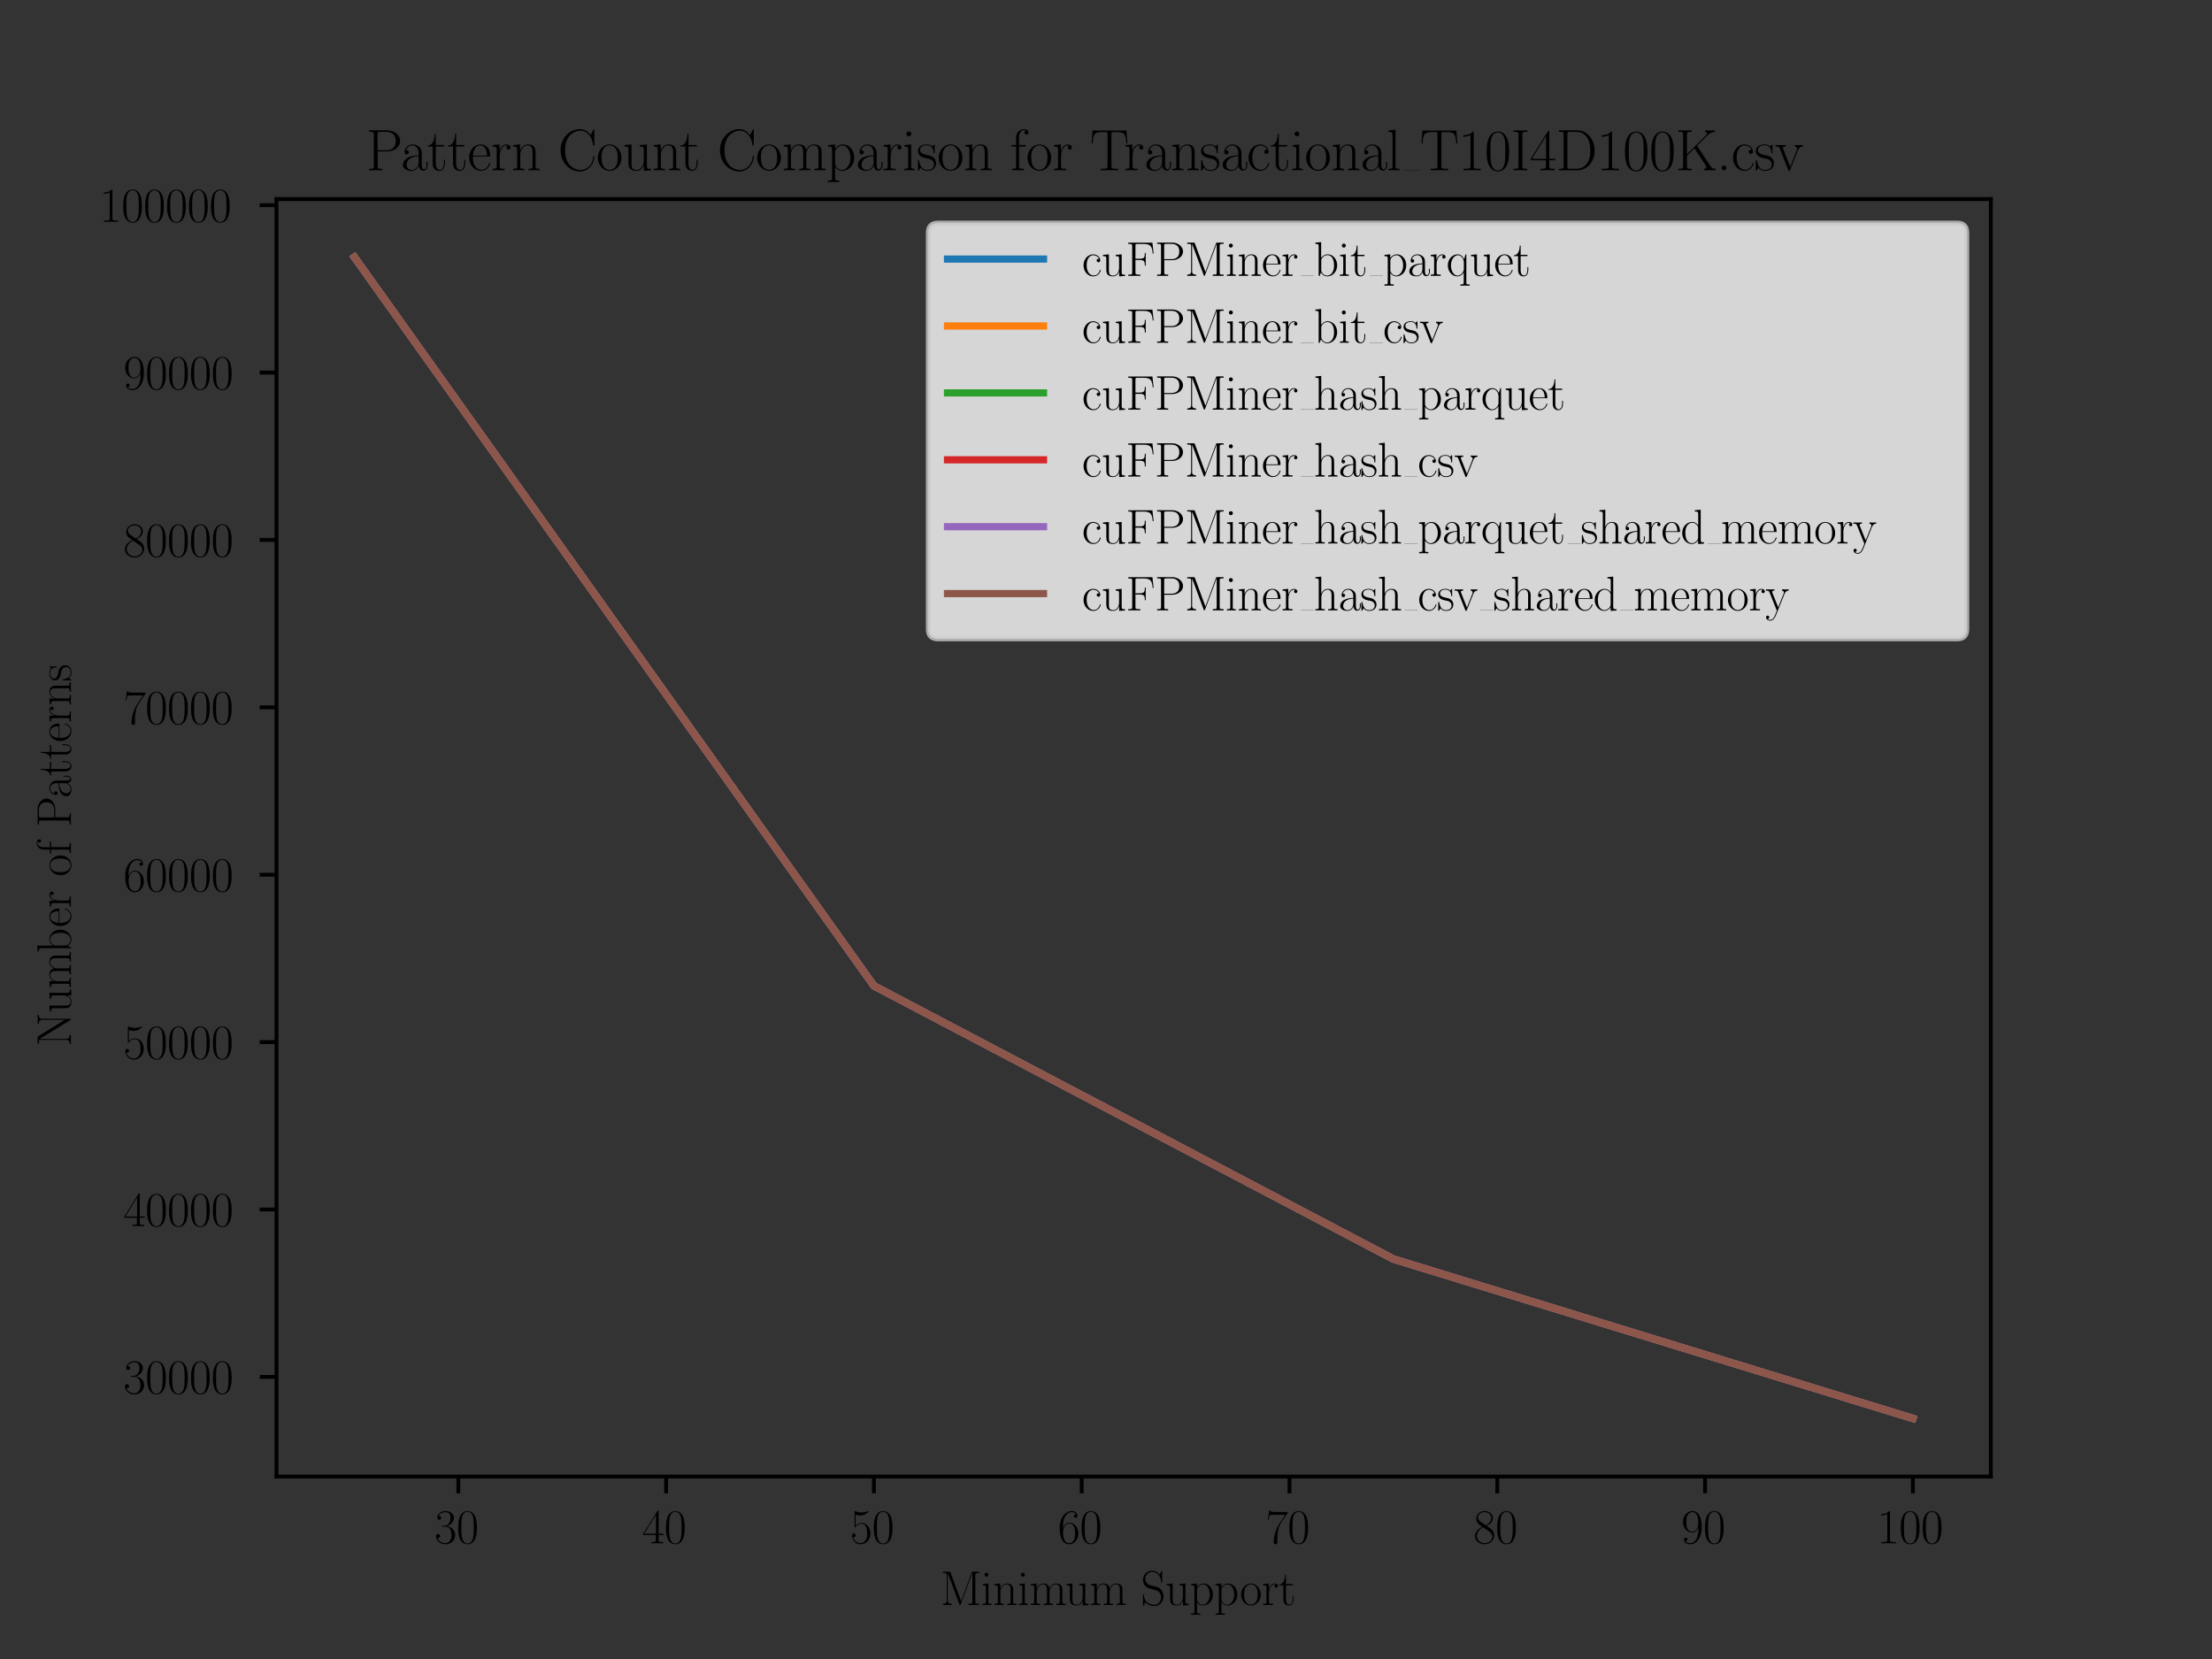 <?xml version="1.0" encoding="utf-8" standalone="no"?>
<!DOCTYPE svg PUBLIC "-//W3C//DTD SVG 1.1//EN"
  "http://www.w3.org/Graphics/SVG/1.1/DTD/svg11.dtd">
<svg xmlns:xlink="http://www.w3.org/1999/xlink" width="460.8pt" height="345.6pt" viewBox="0 0 460.8 345.6" xmlns="http://www.w3.org/2000/svg" version="1.1">
 <rect x="0" y="0" width="460.8" height="345.6" fill="#333333" stroke="none"/>
 <defs>
  <style type="text/css">*{stroke-linejoin: round; stroke-linecap: butt}</style>
 </defs>
 <g id="figure_1">
  <g id="patch_1">
   <path d="M 0 345.6 
L 460.8 345.6 
L 460.8 0 
L 0 0 
L 0 345.6 
z
" style="fill: none"/>
  </g>
  <g id="axes_1">
   <g id="patch_2">
    <path d="M 57.6 307.584 
L 414.72 307.584 
L 414.72 41.472 
L 57.6 41.472 
L 57.6 307.584 
z
" style="fill: none"/>
   </g>
   <g id="matplotlib.axis_1">
    <g id="xtick_1">
     <g id="line2d_1">
      <defs>
       <path id="m5c1138ba18" d="M 0 0 
L 0 3.5 
" style="stroke: #000000; stroke-width: 0.8"/>
      </defs>
      <g>
       <use xlink:href="#m5c1138ba18" x="95.476" y="307.584" style="stroke: #000000; stroke-width: 0.8"/>
      </g>
     </g>
     <g id="text_1">
      <!-- $\mathdefault{30}$ -->
      <g transform="translate(90.495 321.502) scale(0.1 -0.1)">
       <defs>
        <path id="CMR17-33" d="M 1414 2176 
C 1984 2176 2234 1673 2234 1094 
C 2234 322 1824 25 1453 25 
C 1114 25 563 193 390 691 
C 422 678 454 678 486 678 
C 640 678 755 780 755 947 
C 755 1132 614 1216 486 1216 
C 378 1216 211 1164 211 927 
C 211 335 787 -128 1466 -128 
C 2176 -128 2720 432 2720 1087 
C 2720 1718 2208 2176 1600 2246 
C 2086 2347 2554 2776 2554 3353 
C 2554 3856 2048 4224 1472 4224 
C 890 4224 378 3862 378 3347 
C 378 3123 544 3084 627 3084 
C 762 3084 877 3167 877 3334 
C 877 3500 762 3584 627 3584 
C 602 3584 570 3584 544 3571 
C 730 3999 1235 4076 1459 4076 
C 1683 4076 2106 3966 2106 3347 
C 2106 3167 2080 2851 1862 2574 
C 1670 2329 1453 2316 1242 2297 
C 1210 2297 1062 2284 1037 2284 
C 992 2278 966 2272 966 2227 
C 966 2182 973 2176 1101 2176 
L 1414 2176 
z
" transform="scale(0.016)"/>
        <path id="CMR17-30" d="M 2688 2038 
C 2688 2430 2682 3099 2413 3613 
C 2176 4063 1798 4224 1466 4224 
C 1158 4224 768 4082 525 3620 
C 269 3137 243 2539 243 2038 
C 243 1671 250 1112 448 623 
C 723 -39 1216 -128 1466 -128 
C 1760 -128 2208 -7 2470 604 
C 2662 1048 2688 1568 2688 2038 
z
M 1466 -26 
C 1056 -26 813 328 723 816 
C 653 1196 653 1749 653 2109 
C 653 2604 653 3015 736 3407 
C 858 3954 1216 4121 1466 4121 
C 1728 4121 2067 3947 2189 3420 
C 2272 3054 2278 2623 2278 2109 
C 2278 1691 2278 1176 2202 797 
C 2067 96 1690 -26 1466 -26 
z
" transform="scale(0.016)"/>
       </defs>
       <use xlink:href="#CMR17-33" transform="scale(0.996)"/>
       <use xlink:href="#CMR17-30" transform="translate(45.69 0) scale(0.996)"/>
      </g>
     </g>
    </g>
    <g id="xtick_2">
     <g id="line2d_2">
      <g>
       <use xlink:href="#m5c1138ba18" x="138.764" y="307.584" style="stroke: #000000; stroke-width: 0.8"/>
      </g>
     </g>
     <g id="text_2">
      <!-- $\mathdefault{40}$ -->
      <g transform="translate(133.782 321.502) scale(0.1 -0.1)">
       <defs>
        <path id="CMR17-34" d="M 2150 4147 
C 2150 4281 2144 4288 2029 4288 
L 128 1254 
L 128 1088 
L 1779 1088 
L 1779 460 
C 1779 230 1766 166 1318 166 
L 1197 166 
L 1197 0 
C 1402 12 1747 12 1965 12 
C 2182 12 2528 12 2733 0 
L 2733 166 
L 2611 166 
C 2163 166 2150 230 2150 460 
L 2150 1088 
L 2803 1088 
L 2803 1254 
L 2150 1254 
L 2150 4147 
z
M 1798 3723 
L 1798 1254 
L 256 1254 
L 1798 3723 
z
" transform="scale(0.016)"/>
       </defs>
       <use xlink:href="#CMR17-34" transform="scale(0.996)"/>
       <use xlink:href="#CMR17-30" transform="translate(45.69 0) scale(0.996)"/>
      </g>
     </g>
    </g>
    <g id="xtick_3">
     <g id="line2d_3">
      <g>
       <use xlink:href="#m5c1138ba18" x="182.051" y="307.584" style="stroke: #000000; stroke-width: 0.8"/>
      </g>
     </g>
     <g id="text_3">
      <!-- $\mathdefault{50}$ -->
      <g transform="translate(177.07 321.502) scale(0.1 -0.1)">
       <defs>
        <path id="CMR17-35" d="M 730 3750 
C 794 3724 1056 3641 1325 3641 
C 1920 3641 2246 3961 2432 4140 
C 2432 4191 2432 4224 2394 4224 
C 2387 4224 2374 4224 2323 4198 
C 2099 4102 1837 4032 1517 4032 
C 1325 4032 1037 4055 723 4191 
C 653 4224 640 4224 634 4224 
C 602 4224 595 4217 595 4090 
L 595 2231 
C 595 2113 595 2080 659 2080 
C 691 2080 704 2093 736 2139 
C 941 2435 1222 2560 1542 2560 
C 1766 2560 2246 2415 2246 1293 
C 2246 1087 2246 716 2054 422 
C 1894 159 1645 25 1370 25 
C 947 25 518 319 403 812 
C 429 806 480 793 506 793 
C 589 793 749 838 749 1036 
C 749 1209 627 1280 506 1280 
C 358 1280 262 1190 262 1011 
C 262 454 704 -128 1382 -128 
C 2042 -128 2669 441 2669 1267 
C 2669 2054 2170 2662 1549 2662 
C 1222 2662 947 2540 730 2304 
L 730 3750 
z
" transform="scale(0.016)"/>
       </defs>
       <use xlink:href="#CMR17-35" transform="scale(0.996)"/>
       <use xlink:href="#CMR17-30" transform="translate(45.69 0) scale(0.996)"/>
      </g>
     </g>
    </g>
    <g id="xtick_4">
     <g id="line2d_4">
      <g>
       <use xlink:href="#m5c1138ba18" x="225.338" y="307.584" style="stroke: #000000; stroke-width: 0.8"/>
      </g>
     </g>
     <g id="text_4">
      <!-- $\mathdefault{60}$ -->
      <g transform="translate(220.357 321.502) scale(0.1 -0.1)">
       <defs>
        <path id="CMR17-36" d="M 678 2198 
C 678 3712 1395 4076 1811 4076 
C 1946 4076 2272 4049 2400 3782 
C 2298 3782 2106 3782 2106 3558 
C 2106 3385 2246 3328 2336 3328 
C 2394 3328 2566 3353 2566 3571 
C 2566 3987 2246 4224 1805 4224 
C 1043 4224 243 3411 243 2011 
C 243 257 966 -128 1478 -128 
C 2099 -128 2688 431 2688 1295 
C 2688 2101 2170 2688 1517 2688 
C 1126 2688 838 2430 678 1979 
L 678 2198 
z
M 1478 25 
C 691 25 691 1212 691 1450 
C 691 1914 909 2585 1504 2585 
C 1613 2585 1926 2585 2138 2140 
C 2253 1889 2253 1624 2253 1302 
C 2253 954 2253 696 2118 438 
C 1978 173 1773 25 1478 25 
z
" transform="scale(0.016)"/>
       </defs>
       <use xlink:href="#CMR17-36" transform="scale(0.996)"/>
       <use xlink:href="#CMR17-30" transform="translate(45.69 0) scale(0.996)"/>
      </g>
     </g>
    </g>
    <g id="xtick_5">
     <g id="line2d_5">
      <g>
       <use xlink:href="#m5c1138ba18" x="268.625" y="307.584" style="stroke: #000000; stroke-width: 0.8"/>
      </g>
     </g>
     <g id="text_5">
      <!-- $\mathdefault{70}$ -->
      <g transform="translate(263.644 321.502) scale(0.1 -0.1)">
       <defs>
        <path id="CMR17-37" d="M 2886 3955 
L 2886 4096 
L 1382 4096 
C 634 4096 621 4166 595 4288 
L 480 4288 
L 294 3104 
L 410 3104 
C 429 3226 474 3552 550 3673 
C 589 3724 1062 3724 1171 3724 
L 2579 3724 
L 1869 2670 
C 1395 1961 1069 1003 1069 166 
C 1069 89 1069 -128 1299 -128 
C 1530 -128 1530 89 1530 172 
L 1530 466 
C 1530 1514 1709 2204 2003 2644 
L 2886 3955 
z
" transform="scale(0.016)"/>
       </defs>
       <use xlink:href="#CMR17-37" transform="scale(0.996)"/>
       <use xlink:href="#CMR17-30" transform="translate(45.69 0) scale(0.996)"/>
      </g>
     </g>
    </g>
    <g id="xtick_6">
     <g id="line2d_6">
      <g>
       <use xlink:href="#m5c1138ba18" x="311.913" y="307.584" style="stroke: #000000; stroke-width: 0.8"/>
      </g>
     </g>
     <g id="text_6">
      <!-- $\mathdefault{80}$ -->
      <g transform="translate(306.931 321.502) scale(0.1 -0.1)">
       <defs>
        <path id="CMR17-38" d="M 1741 2289 
C 2144 2494 2554 2803 2554 3298 
C 2554 3884 1990 4224 1472 4224 
C 890 4224 378 3800 378 3215 
C 378 3054 416 2777 666 2533 
C 730 2469 998 2276 1171 2154 
C 883 2006 211 1652 211 945 
C 211 282 838 -128 1459 -128 
C 2144 -128 2720 366 2720 1022 
C 2720 1607 2330 1877 2074 2051 
L 1741 2289 
z
M 902 2855 
C 851 2887 595 3086 595 3388 
C 595 3781 998 4076 1459 4076 
C 1965 4076 2336 3716 2336 3298 
C 2336 2700 1670 2359 1638 2359 
C 1632 2359 1626 2359 1574 2398 
L 902 2855 
z
M 2080 1536 
C 2176 1466 2483 1253 2483 861 
C 2483 385 2010 25 1472 25 
C 890 25 448 443 448 951 
C 448 1459 838 1884 1280 2083 
L 2080 1536 
z
" transform="scale(0.016)"/>
       </defs>
       <use xlink:href="#CMR17-38" transform="scale(0.996)"/>
       <use xlink:href="#CMR17-30" transform="translate(45.69 0) scale(0.996)"/>
      </g>
     </g>
    </g>
    <g id="xtick_7">
     <g id="line2d_7">
      <g>
       <use xlink:href="#m5c1138ba18" x="355.2" y="307.584" style="stroke: #000000; stroke-width: 0.8"/>
      </g>
     </g>
     <g id="text_7">
      <!-- $\mathdefault{90}$ -->
      <g transform="translate(350.219 321.502) scale(0.1 -0.1)">
       <defs>
        <path id="CMR17-39" d="M 2253 1871 
C 2253 448 1670 25 1190 25 
C 1043 25 685 43 538 281 
C 704 256 826 345 826 505 
C 826 678 685 736 595 736 
C 538 736 365 710 365 492 
C 365 68 742 -128 1203 -128 
C 1939 -128 2688 665 2688 2090 
C 2688 3857 1971 4224 1485 4224 
C 851 4224 243 3664 243 2800 
C 243 2000 762 1408 1414 1408 
C 1952 1408 2189 1910 2253 2122 
L 2253 1871 
z
M 1427 1510 
C 1254 1510 1011 1542 813 1929 
C 678 2181 678 2477 678 2793 
C 678 3174 678 3438 858 3722 
C 947 3857 1114 4076 1485 4076 
C 2240 4076 2240 2909 2240 2651 
C 2240 2193 2035 1510 1427 1510 
z
" transform="scale(0.016)"/>
       </defs>
       <use xlink:href="#CMR17-39" transform="scale(0.996)"/>
       <use xlink:href="#CMR17-30" transform="translate(45.69 0) scale(0.996)"/>
      </g>
     </g>
    </g>
    <g id="xtick_8">
     <g id="line2d_8">
      <g>
       <use xlink:href="#m5c1138ba18" x="398.487" y="307.584" style="stroke: #000000; stroke-width: 0.8"/>
      </g>
     </g>
     <g id="text_8">
      <!-- $\mathdefault{100}$ -->
      <g transform="translate(391.015 321.502) scale(0.1 -0.1)">
       <defs>
        <path id="CMR17-31" d="M 1702 4083 
C 1702 4217 1696 4224 1606 4224 
C 1357 3927 979 3833 621 3820 
C 602 3820 570 3820 563 3808 
C 557 3795 557 3782 557 3648 
C 755 3648 1088 3686 1344 3839 
L 1344 467 
C 1344 243 1331 166 781 166 
L 589 166 
L 589 0 
C 896 6 1216 12 1523 12 
C 1830 12 2150 6 2458 0 
L 2458 166 
L 2266 166 
C 1715 166 1702 236 1702 467 
L 1702 4083 
z
" transform="scale(0.016)"/>
       </defs>
       <use xlink:href="#CMR17-31" transform="scale(0.996)"/>
       <use xlink:href="#CMR17-30" transform="translate(45.69 0) scale(0.996)"/>
       <use xlink:href="#CMR17-30" transform="translate(91.381 0) scale(0.996)"/>
      </g>
     </g>
    </g>
    <g id="text_9">
     <!-- Minimum Support -->
     <g transform="translate(195.88 334.358) scale(0.1 -0.1)">
      <defs>
       <path id="CMR17-4d" d="M 1338 4249 
C 1299 4345 1293 4352 1158 4352 
L 339 4352 
L 339 4185 
C 781 4185 851 4185 851 3898 
L 851 624 
C 851 465 851 166 339 166 
L 339 0 
C 486 12 755 12 915 12 
C 1075 12 1344 12 1491 0 
L 1491 166 
C 979 166 979 465 979 624 
L 979 4159 
L 986 4159 
L 2490 102 
C 2515 38 2528 0 2579 0 
C 2630 0 2643 38 2669 102 
L 4186 4191 
L 4192 4191 
L 4192 453 
C 4192 166 4122 166 3680 166 
L 3680 0 
C 3853 12 4198 12 4384 12 
C 4570 12 4922 12 5094 0 
L 5094 166 
C 4653 166 4582 166 4582 453 
L 4582 3898 
C 4582 4185 4653 4185 5094 4185 
L 5094 4352 
L 4282 4352 
C 4147 4352 4141 4345 4102 4249 
L 2720 516 
L 1338 4249 
z
" transform="scale(0.016)"/>
       <path id="CMR17-69" d="M 992 3961 
C 992 4102 877 4224 730 4224 
C 589 4224 467 4108 467 3961 
C 467 3820 582 3699 730 3699 
C 870 3699 992 3814 992 3961 
z
M 243 2745 
L 243 2579 
C 602 2579 653 2540 653 2231 
L 653 443 
C 653 198 627 166 218 166 
L 218 0 
C 371 12 646 12 806 12 
C 960 12 1222 12 1370 0 
L 1370 166 
C 992 166 979 205 979 436 
L 979 2816 
L 243 2745 
z
" transform="scale(0.016)"/>
       <path id="CMR17-6e" d="M 2656 1954 
C 2656 2282 2592 2816 1837 2816 
C 1331 2816 1069 2424 973 2166 
L 966 2166 
L 966 2816 
L 211 2745 
L 211 2578 
C 589 2578 646 2540 646 2231 
L 646 443 
C 646 198 621 166 211 166 
L 211 0 
C 365 12 646 12 813 12 
C 979 12 1267 12 1421 0 
L 1421 166 
C 1011 166 986 192 986 443 
L 986 1678 
C 986 2269 1344 2713 1792 2713 
C 2266 2713 2317 2289 2317 1980 
L 2317 443 
C 2317 198 2291 166 1882 166 
L 1882 0 
C 2035 12 2317 12 2483 12 
C 2650 12 2938 12 3091 0 
L 3091 166 
C 2682 166 2656 192 2656 443 
L 2656 1954 
z
" transform="scale(0.016)"/>
       <path id="CMR17-6d" d="M 4326 1954 
C 4326 2276 4269 2816 3507 2816 
C 3072 2816 2771 2520 2656 2173 
L 2650 2173 
C 2573 2700 2195 2816 1837 2816 
C 1331 2816 1069 2424 973 2166 
L 966 2166 
L 966 2816 
L 211 2745 
L 211 2578 
C 589 2578 646 2540 646 2231 
L 646 443 
C 646 198 621 166 211 166 
L 211 0 
C 365 12 646 12 813 12 
C 979 12 1267 12 1421 0 
L 1421 166 
C 1011 166 986 192 986 443 
L 986 1678 
C 986 2269 1344 2713 1792 2713 
C 2266 2713 2317 2289 2317 1980 
L 2317 443 
C 2317 198 2291 166 1882 166 
L 1882 0 
C 2035 12 2317 12 2483 12 
C 2650 12 2938 12 3091 0 
L 3091 166 
C 2682 166 2656 192 2656 443 
L 2656 1678 
C 2656 2269 3014 2713 3462 2713 
C 3936 2713 3987 2289 3987 1980 
L 3987 443 
C 3987 198 3962 166 3552 166 
L 3552 0 
C 3706 12 3987 12 4154 12 
C 4320 12 4608 12 4762 0 
L 4762 166 
C 4352 166 4326 192 4326 443 
L 4326 1954 
z
" transform="scale(0.016)"/>
       <path id="CMR17-75" d="M 1882 2745 
L 1882 2579 
C 2259 2579 2317 2540 2317 2229 
L 2317 1053 
C 2317 510 2029 38 1555 38 
C 1030 38 986 355 986 691 
L 986 2816 
L 211 2745 
L 211 2579 
C 467 2579 640 2579 646 2320 
L 646 1079 
C 646 646 646 368 813 187 
C 896 103 1056 -64 1517 -64 
C 2061 -64 2272 400 2323 536 
L 2330 536 
L 2330 -64 
L 3091 -13 
L 3091 154 
C 2714 154 2656 193 2656 503 
L 2656 2816 
L 1882 2745 
z
" transform="scale(0.016)"/>
       <path id="CMR17-53" d="M 2803 4351 
C 2803 4467 2797 4473 2758 4473 
C 2720 4473 2707 4447 2682 4390 
L 2490 3965 
C 2246 4320 1875 4480 1472 4480 
C 819 4480 294 3958 294 3301 
C 294 3101 339 2817 557 2546 
C 794 2250 1018 2198 1530 2063 
C 1722 2011 2042 1927 2106 1901 
C 2470 1747 2662 1360 2662 999 
C 2662 534 2336 38 1779 38 
C 1094 38 454 425 410 1328 
C 403 1431 397 1437 352 1437 
C 301 1437 294 1431 294 1302 
L 294 0 
C 294 -116 301 -122 339 -122 
C 384 -122 397 -90 486 109 
C 493 128 493 141 614 386 
C 934 -39 1472 -128 1779 -128 
C 2477 -128 2970 457 2970 1141 
C 2970 1476 2848 1734 2778 1850 
C 2509 2263 2221 2340 1914 2417 
C 1869 2437 1856 2437 1498 2527 
C 1152 2617 1005 2662 845 2836 
C 666 3036 602 3243 602 3449 
C 602 3868 934 4326 1478 4326 
C 2157 4326 2579 3842 2675 3036 
C 2694 2920 2701 2914 2746 2914 
C 2803 2914 2803 2933 2803 3043 
L 2803 4351 
z
" transform="scale(0.016)"/>
       <path id="CMR17-70" d="M 1408 -1114 
C 998 -1114 973 -1088 973 -834 
L 973 380 
C 1158 109 1427 -64 1766 -64 
C 2406 -64 3053 503 3053 1382 
C 3053 2196 2496 2816 1837 2816 
C 1453 2816 1139 2603 960 2345 
L 960 2816 
L 198 2745 
L 198 2577 
C 576 2577 634 2539 634 2228 
L 634 -834 
C 634 -1081 608 -1114 198 -1114 
L 198 -1280 
C 352 -1268 634 -1268 800 -1268 
C 966 -1268 1254 -1268 1408 -1280 
L 1408 -1114 
z
M 973 2015 
C 973 2106 973 2241 1222 2481 
C 1254 2506 1472 2700 1792 2700 
C 2259 2700 2643 2112 2643 1376 
C 2643 639 2234 38 1728 38 
C 1498 38 1248 148 1056 451 
C 973 594 973 632 973 736 
L 973 2015 
z
" transform="scale(0.016)"/>
       <path id="CMR17-6f" d="M 2758 1356 
C 2758 2176 2163 2816 1466 2816 
C 768 2816 173 2176 173 1356 
C 173 550 768 -64 1466 -64 
C 2163 -64 2758 550 2758 1356 
z
M 1466 51 
C 1165 51 909 230 762 480 
C 602 768 582 1126 582 1408 
C 582 1676 595 2009 762 2297 
C 890 2508 1139 2713 1466 2713 
C 1754 2713 1997 2553 2150 2329 
C 2349 2028 2349 1606 2349 1408 
C 2349 1158 2336 774 2163 467 
C 1984 172 1709 51 1466 51 
z
" transform="scale(0.016)"/>
       <path id="CMR17-72" d="M 960 1517 
C 960 2134 1222 2713 1702 2713 
C 1747 2713 1792 2707 1837 2687 
C 1837 2687 1696 2642 1696 2475 
C 1696 2321 1818 2257 1914 2257 
C 1990 2257 2131 2302 2131 2482 
C 2131 2687 1926 2816 1709 2816 
C 1222 2816 1011 2340 947 2115 
L 941 2115 
L 941 2816 
L 198 2745 
L 198 2578 
C 576 2578 634 2540 634 2231 
L 634 443 
C 634 198 608 166 198 166 
L 198 0 
C 352 12 646 12 813 12 
C 998 12 1325 12 1498 0 
L 1498 166 
C 1037 166 960 166 960 455 
L 960 1517 
z
" transform="scale(0.016)"/>
       <path id="CMR17-74" d="M 966 2585 
L 1862 2585 
L 1862 2752 
L 966 2752 
L 966 3968 
L 851 3968 
C 838 3292 614 2700 70 2687 
L 70 2585 
L 627 2585 
L 627 778 
C 627 655 627 -64 1370 -64 
C 1747 -64 1965 308 1965 784 
L 1965 1151 
L 1850 1151 
L 1850 790 
C 1850 347 1677 51 1408 51 
C 1222 51 966 179 966 765 
L 966 2585 
z
" transform="scale(0.016)"/>
      </defs>
      <use xlink:href="#CMR17-4d" transform="scale(0.996)"/>
      <use xlink:href="#CMR17-69" transform="translate(84.687 0) scale(0.996)"/>
      <use xlink:href="#CMR17-6e" transform="translate(109.558 0) scale(0.996)"/>
      <use xlink:href="#CMR17-69" transform="translate(160.453 0) scale(0.996)"/>
      <use xlink:href="#CMR17-6d" transform="translate(185.324 0) scale(0.996)"/>
      <use xlink:href="#CMR17-75" transform="translate(259.642 0) scale(0.996)"/>
      <use xlink:href="#CMR17-6d" transform="translate(310.537 0) scale(0.996)"/>
      <use xlink:href="#CMR17-53" transform="translate(417.532 0) scale(0.996)"/>
      <use xlink:href="#CMR17-75" transform="translate(468.428 0) scale(0.996)"/>
      <use xlink:href="#CMR17-70" transform="translate(519.323 0) scale(0.996)"/>
      <use xlink:href="#CMR17-70" transform="translate(570.219 0) scale(0.996)"/>
      <use xlink:href="#CMR17-6f" transform="translate(623.716 0) scale(0.996)"/>
      <use xlink:href="#CMR17-72" transform="translate(669.407 0) scale(0.996)"/>
      <use xlink:href="#CMR17-74" transform="translate(704.688 0) scale(0.996)"/>
     </g>
    </g>
   </g>
   <g id="matplotlib.axis_2">
    <g id="ytick_1">
     <g id="line2d_9">
      <defs>
       <path id="me50ee2d2b9" d="M 0 0 
L -3.5 0 
" style="stroke: #000000; stroke-width: 0.8"/>
      </defs>
      <g>
       <use xlink:href="#me50ee2d2b9" x="57.6" y="286.83" style="stroke: #000000; stroke-width: 0.8"/>
      </g>
     </g>
     <g id="text_10">
      <!-- $\mathdefault{30000}$ -->
      <g transform="translate(25.693 290.289) scale(0.1 -0.1)">
       <use xlink:href="#CMR17-33" transform="scale(0.996)"/>
       <use xlink:href="#CMR17-30" transform="translate(45.69 0) scale(0.996)"/>
       <use xlink:href="#CMR17-30" transform="translate(91.381 0) scale(0.996)"/>
       <use xlink:href="#CMR17-30" transform="translate(137.071 0) scale(0.996)"/>
       <use xlink:href="#CMR17-30" transform="translate(182.762 0) scale(0.996)"/>
      </g>
     </g>
    </g>
    <g id="ytick_2">
     <g id="line2d_10">
      <g>
       <use xlink:href="#me50ee2d2b9" x="57.6" y="251.96" style="stroke: #000000; stroke-width: 0.8"/>
      </g>
     </g>
     <g id="text_11">
      <!-- $\mathdefault{40000}$ -->
      <g transform="translate(25.693 255.419) scale(0.1 -0.1)">
       <use xlink:href="#CMR17-34" transform="scale(0.996)"/>
       <use xlink:href="#CMR17-30" transform="translate(45.69 0) scale(0.996)"/>
       <use xlink:href="#CMR17-30" transform="translate(91.381 0) scale(0.996)"/>
       <use xlink:href="#CMR17-30" transform="translate(137.071 0) scale(0.996)"/>
       <use xlink:href="#CMR17-30" transform="translate(182.762 0) scale(0.996)"/>
      </g>
     </g>
    </g>
    <g id="ytick_3">
     <g id="line2d_11">
      <g>
       <use xlink:href="#me50ee2d2b9" x="57.6" y="217.09" style="stroke: #000000; stroke-width: 0.8"/>
      </g>
     </g>
     <g id="text_12">
      <!-- $\mathdefault{50000}$ -->
      <g transform="translate(25.693 220.549) scale(0.1 -0.1)">
       <use xlink:href="#CMR17-35" transform="scale(0.996)"/>
       <use xlink:href="#CMR17-30" transform="translate(45.69 0) scale(0.996)"/>
       <use xlink:href="#CMR17-30" transform="translate(91.381 0) scale(0.996)"/>
       <use xlink:href="#CMR17-30" transform="translate(137.071 0) scale(0.996)"/>
       <use xlink:href="#CMR17-30" transform="translate(182.762 0) scale(0.996)"/>
      </g>
     </g>
    </g>
    <g id="ytick_4">
     <g id="line2d_12">
      <g>
       <use xlink:href="#me50ee2d2b9" x="57.6" y="182.22" style="stroke: #000000; stroke-width: 0.8"/>
      </g>
     </g>
     <g id="text_13">
      <!-- $\mathdefault{60000}$ -->
      <g transform="translate(25.693 185.68) scale(0.1 -0.1)">
       <use xlink:href="#CMR17-36" transform="scale(0.996)"/>
       <use xlink:href="#CMR17-30" transform="translate(45.69 0) scale(0.996)"/>
       <use xlink:href="#CMR17-30" transform="translate(91.381 0) scale(0.996)"/>
       <use xlink:href="#CMR17-30" transform="translate(137.071 0) scale(0.996)"/>
       <use xlink:href="#CMR17-30" transform="translate(182.762 0) scale(0.996)"/>
      </g>
     </g>
    </g>
    <g id="ytick_5">
     <g id="line2d_13">
      <g>
       <use xlink:href="#me50ee2d2b9" x="57.6" y="147.35" style="stroke: #000000; stroke-width: 0.8"/>
      </g>
     </g>
     <g id="text_14">
      <!-- $\mathdefault{70000}$ -->
      <g transform="translate(25.693 150.81) scale(0.1 -0.1)">
       <use xlink:href="#CMR17-37" transform="scale(0.996)"/>
       <use xlink:href="#CMR17-30" transform="translate(45.69 0) scale(0.996)"/>
       <use xlink:href="#CMR17-30" transform="translate(91.381 0) scale(0.996)"/>
       <use xlink:href="#CMR17-30" transform="translate(137.071 0) scale(0.996)"/>
       <use xlink:href="#CMR17-30" transform="translate(182.762 0) scale(0.996)"/>
      </g>
     </g>
    </g>
    <g id="ytick_6">
     <g id="line2d_14">
      <g>
       <use xlink:href="#me50ee2d2b9" x="57.6" y="112.481" style="stroke: #000000; stroke-width: 0.8"/>
      </g>
     </g>
     <g id="text_15">
      <!-- $\mathdefault{80000}$ -->
      <g transform="translate(25.693 115.94) scale(0.1 -0.1)">
       <use xlink:href="#CMR17-38" transform="scale(0.996)"/>
       <use xlink:href="#CMR17-30" transform="translate(45.69 0) scale(0.996)"/>
       <use xlink:href="#CMR17-30" transform="translate(91.381 0) scale(0.996)"/>
       <use xlink:href="#CMR17-30" transform="translate(137.071 0) scale(0.996)"/>
       <use xlink:href="#CMR17-30" transform="translate(182.762 0) scale(0.996)"/>
      </g>
     </g>
    </g>
    <g id="ytick_7">
     <g id="line2d_15">
      <g>
       <use xlink:href="#me50ee2d2b9" x="57.6" y="77.611" style="stroke: #000000; stroke-width: 0.8"/>
      </g>
     </g>
     <g id="text_16">
      <!-- $\mathdefault{90000}$ -->
      <g transform="translate(25.693 81.07) scale(0.1 -0.1)">
       <use xlink:href="#CMR17-39" transform="scale(0.996)"/>
       <use xlink:href="#CMR17-30" transform="translate(45.69 0) scale(0.996)"/>
       <use xlink:href="#CMR17-30" transform="translate(91.381 0) scale(0.996)"/>
       <use xlink:href="#CMR17-30" transform="translate(137.071 0) scale(0.996)"/>
       <use xlink:href="#CMR17-30" transform="translate(182.762 0) scale(0.996)"/>
      </g>
     </g>
    </g>
    <g id="ytick_8">
     <g id="line2d_16">
      <g>
       <use xlink:href="#me50ee2d2b9" x="57.6" y="42.741" style="stroke: #000000; stroke-width: 0.8"/>
      </g>
     </g>
     <g id="text_17">
      <!-- $\mathdefault{100000}$ -->
      <g transform="translate(20.712 46.2) scale(0.1 -0.1)">
       <use xlink:href="#CMR17-31" transform="scale(0.996)"/>
       <use xlink:href="#CMR17-30" transform="translate(45.69 0) scale(0.996)"/>
       <use xlink:href="#CMR17-30" transform="translate(91.381 0) scale(0.996)"/>
       <use xlink:href="#CMR17-30" transform="translate(137.071 0) scale(0.996)"/>
       <use xlink:href="#CMR17-30" transform="translate(182.762 0) scale(0.996)"/>
       <use xlink:href="#CMR17-30" transform="translate(228.452 0) scale(0.996)"/>
      </g>
     </g>
    </g>
    <g id="text_18">
     <!-- Number of Patterns -->
     <g transform="translate(14.775 217.962) rotate(-90) scale(0.1 -0.1)">
      <defs>
       <path id="CMR17-4e" d="M 1312 4275 
C 1267 4345 1261 4352 1139 4352 
L 326 4352 
L 326 4185 
L 448 4185 
C 704 4185 819 4153 838 4147 
L 838 624 
C 838 465 838 166 326 166 
L 326 0 
C 474 12 742 12 902 12 
C 1062 12 1331 12 1478 0 
L 1478 166 
C 966 166 966 465 966 624 
L 966 4057 
C 1011 4019 1011 4007 1056 3943 
L 3430 76 
C 3475 0 3494 0 3526 0 
C 3590 0 3590 19 3590 140 
L 3590 3726 
C 3590 3885 3590 4185 4102 4185 
L 4102 4352 
C 3955 4339 3686 4339 3526 4339 
C 3366 4339 3098 4339 2950 4352 
L 2950 4185 
C 3462 4185 3462 3885 3462 3726 
L 3462 777 
L 1312 4275 
z
" transform="scale(0.016)"/>
       <path id="CMR17-62" d="M 960 4416 
L 198 4345 
L 198 4179 
C 576 4179 634 4141 634 3843 
L 634 -13 
L 749 -13 
L 934 445 
C 1120 141 1395 -64 1766 -64 
C 2406 -64 3053 503 3053 1382 
C 3053 2209 2477 2816 1830 2816 
C 1434 2816 1152 2603 960 2351 
L 960 4416 
z
M 973 2022 
C 973 2138 973 2157 1062 2293 
C 1312 2681 1670 2713 1792 2713 
C 1984 2713 2643 2610 2643 1388 
C 2643 109 1888 38 1734 38 
C 1536 38 1248 115 1043 490 
C 973 613 973 626 973 742 
L 973 2022 
z
" transform="scale(0.016)"/>
       <path id="CMR17-65" d="M 2438 1503 
C 2464 1529 2464 1542 2464 1606 
C 2464 2251 2118 2816 1389 2816 
C 710 2816 173 2175 173 1394 
C 173 554 781 -64 1459 -64 
C 2176 -64 2458 619 2458 755 
C 2458 800 2419 800 2406 800 
C 2362 800 2355 787 2330 709 
C 2189 270 1837 51 1504 51 
C 1229 51 954 206 781 490 
C 582 819 582 1200 582 1503 
L 2438 1503 
z
M 589 1600 
C 634 2511 1126 2713 1382 2713 
C 1818 2713 2112 2308 2118 1600 
L 589 1600 
z
" transform="scale(0.016)"/>
       <path id="CMR17-66" d="M 979 2585 
L 1709 2585 
L 1709 2752 
L 966 2752 
L 966 3539 
C 966 4076 1235 4377 1510 4377 
C 1594 4377 1690 4363 1754 4339 
C 1702 4326 1568 4281 1568 4121 
C 1568 3955 1696 3904 1786 3904 
C 1875 3904 2003 3955 2003 4121 
C 2003 4353 1773 4480 1517 4480 
C 1152 4480 653 4211 653 3526 
L 653 2752 
L 141 2752 
L 141 2585 
L 653 2585 
L 653 441 
C 653 198 627 166 218 166 
L 218 0 
C 371 12 666 12 832 12 
C 1018 12 1344 12 1517 0 
L 1517 166 
C 1056 166 979 166 979 454 
L 979 2585 
z
" transform="scale(0.016)"/>
       <path id="CMR17-50" d="M 1267 2048 
L 2291 2048 
C 3117 2048 3718 2583 3718 3187 
C 3718 3791 3130 4352 2291 4352 
L 333 4352 
L 333 4185 
C 774 4185 845 4185 845 3899 
L 845 453 
C 845 166 774 166 333 166 
L 333 0 
C 518 12 858 12 1056 12 
C 1254 12 1594 12 1779 0 
L 1779 166 
C 1338 166 1267 166 1267 453 
L 1267 2048 
z
M 1254 2182 
L 1254 3937 
C 1254 4153 1267 4185 1523 4185 
L 2170 4185 
C 2995 4185 3232 3715 3232 3187 
C 3232 2608 2950 2182 2170 2182 
L 1254 2182 
z
" transform="scale(0.016)"/>
       <path id="CMR17-61" d="M 2304 1656 
C 2304 2048 2304 2275 2035 2534 
C 1798 2751 1523 2816 1306 2816 
C 800 2816 435 2408 435 1977 
C 435 1740 627 1728 666 1728 
C 749 1728 896 1779 896 1958 
C 896 2118 774 2188 666 2188 
C 640 2188 608 2182 589 2176 
C 723 2594 1069 2713 1293 2713 
C 1613 2713 1965 2421 1965 1875 
L 1965 1632 
C 1587 1619 1133 1568 774 1373 
C 371 1147 256 822 256 576 
C 256 77 832 -64 1171 -64 
C 1523 -64 1850 135 1990 505 
C 2003 219 2182 -39 2464 -39 
C 2598 -39 2938 51 2938 563 
L 2938 926 
L 2822 926 
L 2822 557 
C 2822 161 2650 109 2566 109 
C 2304 109 2304 446 2304 732 
L 2304 1656 
z
M 1965 887 
C 1965 323 1568 38 1216 38 
C 896 38 646 278 646 576 
C 646 771 730 1114 1101 1322 
C 1408 1497 1760 1523 1965 1536 
L 1965 887 
z
" transform="scale(0.016)"/>
       <path id="CMR17-73" d="M 1978 2688 
C 1978 2803 1971 2809 1933 2809 
C 1907 2809 1901 2803 1824 2707 
C 1805 2681 1747 2617 1728 2592 
C 1523 2809 1235 2816 1126 2816 
C 416 2816 160 2444 160 2073 
C 160 1497 813 1363 998 1324 
C 1402 1241 1542 1216 1677 1100 
C 1760 1024 1901 883 1901 652 
C 1901 384 1747 38 1158 38 
C 602 38 403 460 288 1024 
C 269 1113 269 1120 218 1120 
C 166 1120 160 1113 160 985 
L 160 64 
C 160 -52 166 -58 205 -58 
C 237 -58 243 -52 275 0 
C 314 57 410 211 448 275 
C 576 102 800 -64 1158 -64 
C 1792 -64 2131 281 2131 780 
C 2131 1107 1958 1280 1875 1356 
C 1683 1555 1459 1600 1190 1651 
C 838 1728 390 1817 390 2208 
C 390 2374 480 2726 1126 2726 
C 1811 2726 1850 2086 1862 1881 
C 1869 1849 1901 1843 1920 1843 
C 1978 1843 1978 1862 1978 1971 
L 1978 2688 
z
" transform="scale(0.016)"/>
      </defs>
      <use xlink:href="#CMR17-4e" transform="scale(0.996)"/>
      <use xlink:href="#CMR17-75" transform="translate(69.072 0) scale(0.996)"/>
      <use xlink:href="#CMR17-6d" transform="translate(119.968 0) scale(0.996)"/>
      <use xlink:href="#CMR17-62" transform="translate(194.285 0) scale(0.996)"/>
      <use xlink:href="#CMR17-65" transform="translate(247.783 0) scale(0.996)"/>
      <use xlink:href="#CMR17-72" transform="translate(288.268 0) scale(0.996)"/>
      <use xlink:href="#CMR17-6f" transform="translate(353.625 0) scale(0.996)"/>
      <use xlink:href="#CMR17-66" transform="translate(399.316 0) scale(0.996)"/>
      <use xlink:href="#CMR17-50" transform="translate(456.865 0) scale(0.996)"/>
      <use xlink:href="#CMR17-61" transform="translate(516.849 0) scale(0.996)"/>
      <use xlink:href="#CMR17-74" transform="translate(562.539 0) scale(0.996)"/>
      <use xlink:href="#CMR17-74" transform="translate(597.82 0) scale(0.996)"/>
      <use xlink:href="#CMR17-65" transform="translate(633.101 0) scale(0.996)"/>
      <use xlink:href="#CMR17-72" transform="translate(673.587 0) scale(0.996)"/>
      <use xlink:href="#CMR17-6e" transform="translate(708.867 0) scale(0.996)"/>
      <use xlink:href="#CMR17-73" transform="translate(759.763 0) scale(0.996)"/>
     </g>
    </g>
   </g>
   <g id="line2d_17">
    <path d="M 398.487 295.488 
L 290.269 262.281 
L 182.051 205.37 
L 73.833 53.568 
" clip-path="url(#p7e056e9ae6)" style="fill: none; stroke: #1f77b4; stroke-width: 1.5; stroke-linecap: square"/>
   </g>
   <g id="line2d_18">
    <path d="M 398.487 295.488 
L 290.269 262.281 
L 182.051 205.37 
L 73.833 53.568 
" clip-path="url(#p7e056e9ae6)" style="fill: none; stroke: #ff7f0e; stroke-width: 1.5; stroke-linecap: square"/>
   </g>
   <g id="line2d_19">
    <path d="M 398.487 295.488 
L 290.269 262.281 
L 182.051 205.37 
L 73.833 53.568 
" clip-path="url(#p7e056e9ae6)" style="fill: none; stroke: #2ca02c; stroke-width: 1.5; stroke-linecap: square"/>
   </g>
   <g id="line2d_20">
    <path d="M 398.487 295.488 
L 290.269 262.281 
L 182.051 205.37 
L 73.833 53.568 
" clip-path="url(#p7e056e9ae6)" style="fill: none; stroke: #d62728; stroke-width: 1.5; stroke-linecap: square"/>
   </g>
   <g id="line2d_21">
    <path d="M 398.487 295.488 
L 290.269 262.281 
L 182.051 205.37 
L 73.833 53.568 
" clip-path="url(#p7e056e9ae6)" style="fill: none; stroke: #9467bd; stroke-width: 1.5; stroke-linecap: square"/>
   </g>
   <g id="line2d_22">
    <path d="M 398.487 295.488 
L 290.269 262.281 
L 182.051 205.37 
L 73.833 53.568 
" clip-path="url(#p7e056e9ae6)" style="fill: none; stroke: #8c564b; stroke-width: 1.5; stroke-linecap: square"/>
   </g>
   <g id="patch_3">
    <path d="M 57.6 307.584 
L 57.6 41.472 
" style="fill: none; stroke: #000000; stroke-width: 0.8; stroke-linejoin: miter; stroke-linecap: square"/>
   </g>
   <g id="patch_4">
    <path d="M 414.72 307.584 
L 414.72 41.472 
" style="fill: none; stroke: #000000; stroke-width: 0.8; stroke-linejoin: miter; stroke-linecap: square"/>
   </g>
   <g id="patch_5">
    <path d="M 57.6 307.584 
L 414.72 307.584 
" style="fill: none; stroke: #000000; stroke-width: 0.8; stroke-linejoin: miter; stroke-linecap: square"/>
   </g>
   <g id="patch_6">
    <path d="M 57.6 41.472 
L 414.72 41.472 
" style="fill: none; stroke: #000000; stroke-width: 0.8; stroke-linejoin: miter; stroke-linecap: square"/>
   </g>
   <g id="text_19">
    <!-- Pattern Count Comparison for Transactional_T10I4D100K.csv -->
    <g transform="translate(76.256 35.472) scale(0.12 -0.12)">
     <defs>
      <path id="CMR17-43" d="M 3974 4351 
C 3974 4467 3968 4473 3930 4473 
C 3904 4473 3898 4467 3853 4390 
L 3571 3849 
C 3258 4249 2874 4480 2381 4480 
C 1286 4480 294 3507 294 2179 
C 294 837 1286 -128 2387 -128 
C 3366 -128 3974 741 3974 1482 
C 3974 1547 3974 1573 3917 1573 
C 3866 1573 3866 1553 3859 1495 
C 3808 592 3168 38 2477 38 
C 1824 38 781 502 781 2179 
C 781 3862 1843 4313 2464 4313 
C 3187 4313 3712 3681 3834 2785 
C 3846 2707 3846 2695 3904 2695 
C 3974 2695 3974 2707 3974 2824 
L 3974 4351 
z
" transform="scale(0.016)"/>
      <path id="CMR17-54" d="M 3981 4332 
L 288 4332 
L 179 2924 
L 294 2924 
C 378 3981 467 4166 1453 4166 
C 1568 4166 1754 4166 1805 4159 
C 1926 4140 1926 4064 1926 3917 
L 1926 465 
C 1926 236 1907 166 1376 166 
L 1197 166 
L 1197 0 
C 1504 6 1824 12 2138 12 
C 2451 12 2771 6 3078 0 
L 3078 166 
L 2899 166 
C 2368 166 2349 236 2349 465 
L 2349 3917 
C 2349 4057 2349 4134 2464 4159 
C 2515 4166 2701 4166 2816 4166 
C 3795 4166 3891 3981 3974 2924 
L 4090 2924 
L 3981 4332 
z
" transform="scale(0.016)"/>
      <path id="CMR17-63" d="M 2234 2240 
C 2112 2240 1933 2240 1933 2015 
C 1933 1836 2080 1785 2163 1785 
C 2208 1785 2394 1804 2394 2028 
C 2394 2476 1958 2816 1466 2816 
C 787 2816 211 2201 211 1379 
C 211 521 813 -64 1466 -64 
C 2259 -64 2458 676 2458 747 
C 2458 773 2451 792 2406 792 
C 2362 792 2355 786 2330 702 
C 2163 180 1798 51 1523 51 
C 1114 51 621 431 621 1385 
C 621 2358 1094 2700 1472 2700 
C 1722 2700 2093 2582 2234 2240 
z
" transform="scale(0.016)"/>
      <path id="CMR17-6c" d="M 979 4416 
L 218 4345 
L 218 4179 
C 595 4179 653 4141 653 3835 
L 653 439 
C 653 198 627 166 218 166 
L 218 0 
C 371 12 653 12 813 12 
C 979 12 1261 12 1414 0 
L 1414 166 
C 1005 166 979 191 979 439 
L 979 4416 
z
" transform="scale(0.016)"/>
      <path id="CMR17-49" d="M 1261 3898 
C 1261 4185 1338 4185 1798 4185 
L 1798 4352 
C 1594 4339 1267 4339 1050 4339 
C 832 4339 506 4339 301 4352 
L 301 4185 
C 762 4185 838 4185 838 3898 
L 838 453 
C 838 166 762 166 301 166 
L 301 0 
C 506 12 832 12 1050 12 
C 1267 12 1594 12 1798 0 
L 1798 166 
C 1338 166 1261 166 1261 453 
L 1261 3898 
z
" transform="scale(0.016)"/>
      <path id="CMR17-44" d="M 333 4352 
L 333 4185 
C 774 4185 845 4185 845 3898 
L 845 453 
C 845 166 774 166 333 166 
L 333 0 
L 2368 0 
C 3398 0 4224 943 4224 2140 
C 4224 3344 3411 4352 2368 4352 
L 333 4352 
z
M 1523 166 
C 1267 166 1254 198 1254 414 
L 1254 3936 
C 1254 4153 1267 4185 1523 4185 
L 2240 4185 
C 2771 4185 3750 3873 3750 2140 
C 3750 1242 3488 879 3366 707 
C 3213 510 2848 166 2240 166 
L 1523 166 
z
" transform="scale(0.016)"/>
      <path id="CMR17-4b" d="M 2362 2669 
L 3469 3771 
C 3699 3994 3942 4172 4301 4185 
L 4301 4352 
C 4173 4345 4013 4339 3885 4339 
C 3712 4339 3411 4339 3245 4352 
L 3245 4185 
C 3411 4172 3437 4057 3437 4013 
C 3437 3968 3411 3898 3386 3860 
L 1261 1739 
L 1261 3898 
C 1261 4185 1331 4185 1773 4185 
L 1773 4352 
C 1587 4339 1248 4339 1050 4339 
C 851 4339 512 4339 326 4352 
L 326 4185 
C 768 4185 838 4185 838 3898 
L 838 453 
C 838 166 768 166 326 166 
L 326 0 
C 512 12 851 12 1050 12 
C 1248 12 1587 12 1773 0 
L 1773 166 
C 1331 166 1261 166 1261 453 
L 1261 1580 
L 2080 2389 
L 3290 542 
C 3328 478 3373 395 3373 332 
C 3373 166 3194 166 3110 166 
L 3110 0 
C 3315 12 3610 12 3821 12 
C 3974 12 4237 12 4384 0 
L 4384 166 
C 4077 166 3981 204 3789 497 
L 2362 2669 
z
" transform="scale(0.016)"/>
      <path id="CMR17-2e" d="M 1062 262 
C 1062 422 934 524 800 524 
C 672 524 538 422 538 262 
C 538 102 666 0 800 0 
C 928 0 1062 102 1062 262 
z
" transform="scale(0.016)"/>
      <path id="CMR17-76" d="M 2502 2173 
C 2560 2315 2662 2572 3034 2585 
L 3034 2752 
C 2912 2745 2752 2739 2630 2739 
C 2496 2739 2285 2739 2157 2752 
L 2157 2585 
C 2317 2572 2406 2495 2406 2328 
C 2406 2270 2406 2257 2368 2167 
L 1664 379 
L 902 2308 
C 864 2392 864 2405 864 2431 
C 864 2585 1075 2585 1171 2585 
L 1171 2752 
C 1018 2739 736 2739 576 2739 
C 403 2739 205 2739 64 2752 
L 64 2585 
C 307 2585 442 2585 518 2386 
L 1446 44 
C 1485 -52 1491 -64 1549 -64 
C 1606 -64 1613 -52 1651 44 
L 2502 2173 
z
" transform="scale(0.016)"/>
     </defs>
     <use xlink:href="#CMR17-50" transform="scale(0.996)"/>
     <use xlink:href="#CMR17-61" transform="translate(59.984 0) scale(0.996)"/>
     <use xlink:href="#CMR17-74" transform="translate(105.674 0) scale(0.996)"/>
     <use xlink:href="#CMR17-74" transform="translate(140.955 0) scale(0.996)"/>
     <use xlink:href="#CMR17-65" transform="translate(176.236 0) scale(0.996)"/>
     <use xlink:href="#CMR17-72" transform="translate(216.722 0) scale(0.996)"/>
     <use xlink:href="#CMR17-6e" transform="translate(252.002 0) scale(0.996)"/>
     <use xlink:href="#CMR17-43" transform="translate(332.974 0) scale(0.996)"/>
     <use xlink:href="#CMR17-6f" transform="translate(399.484 0) scale(0.996)"/>
     <use xlink:href="#CMR17-75" transform="translate(445.174 0) scale(0.996)"/>
     <use xlink:href="#CMR17-6e" transform="translate(496.069 0) scale(0.996)"/>
     <use xlink:href="#CMR17-74" transform="translate(544.362 0) scale(0.996)"/>
     <use xlink:href="#CMR17-43" transform="translate(609.719 0) scale(0.996)"/>
     <use xlink:href="#CMR17-6f" transform="translate(676.229 0) scale(0.996)"/>
     <use xlink:href="#CMR17-6d" transform="translate(721.919 0) scale(0.996)"/>
     <use xlink:href="#CMR17-70" transform="translate(798.839 0) scale(0.996)"/>
     <use xlink:href="#CMR17-61" transform="translate(849.734 0) scale(0.996)"/>
     <use xlink:href="#CMR17-72" transform="translate(895.425 0) scale(0.996)"/>
     <use xlink:href="#CMR17-69" transform="translate(930.706 0) scale(0.996)"/>
     <use xlink:href="#CMR17-73" transform="translate(955.577 0) scale(0.996)"/>
     <use xlink:href="#CMR17-6f" transform="translate(991.378 0) scale(0.996)"/>
     <use xlink:href="#CMR17-6e" transform="translate(1037.068 0) scale(0.996)"/>
     <use xlink:href="#CMR17-66" transform="translate(1118.04 0) scale(0.996)"/>
     <use xlink:href="#CMR17-6f" transform="translate(1145.513 0) scale(0.996)"/>
     <use xlink:href="#CMR17-72" transform="translate(1191.204 0) scale(0.996)"/>
     <use xlink:href="#CMR17-54" transform="translate(1256.56 0) scale(0.996)"/>
     <use xlink:href="#CMR17-72" transform="translate(1315.263 0) scale(0.996)"/>
     <use xlink:href="#CMR17-61" transform="translate(1350.544 0) scale(0.996)"/>
     <use xlink:href="#CMR17-6e" transform="translate(1396.234 0) scale(0.996)"/>
     <use xlink:href="#CMR17-73" transform="translate(1447.13 0) scale(0.996)"/>
     <use xlink:href="#CMR17-61" transform="translate(1482.931 0) scale(0.996)"/>
     <use xlink:href="#CMR17-63" transform="translate(1528.622 0) scale(0.996)"/>
     <use xlink:href="#CMR17-74" transform="translate(1569.107 0) scale(0.996)"/>
     <use xlink:href="#CMR17-69" transform="translate(1604.388 0) scale(0.996)"/>
     <use xlink:href="#CMR17-6f" transform="translate(1629.259 0) scale(0.996)"/>
     <use xlink:href="#CMR17-6e" transform="translate(1674.95 0) scale(0.996)"/>
     <use xlink:href="#CMR17-61" transform="translate(1725.845 0) scale(0.996)"/>
     <use xlink:href="#CMR17-6c" transform="translate(1771.535 0) scale(0.996)"/>
     <use xlink:href="#CMR17-54" transform="translate(1829.304 0) scale(0.996)"/>
     <use xlink:href="#CMR17-31" transform="translate(1895.814 0) scale(0.996)"/>
     <use xlink:href="#CMR17-30" transform="translate(1941.504 0) scale(0.996)"/>
     <use xlink:href="#CMR17-49" transform="translate(1987.194 0) scale(0.996)"/>
     <use xlink:href="#CMR17-34" transform="translate(2019.833 0) scale(0.996)"/>
     <use xlink:href="#CMR17-44" transform="translate(2065.523 0) scale(0.996)"/>
     <use xlink:href="#CMR17-31" transform="translate(2135.917 0) scale(0.996)"/>
     <use xlink:href="#CMR17-30" transform="translate(2181.607 0) scale(0.996)"/>
     <use xlink:href="#CMR17-30" transform="translate(2227.298 0) scale(0.996)"/>
     <use xlink:href="#CMR17-4b" transform="translate(2272.988 0) scale(0.996)"/>
     <use xlink:href="#CMR17-2e" transform="translate(2344.663 0) scale(0.996)"/>
     <use xlink:href="#CMR17-63" transform="translate(2369.534 0) scale(0.996)"/>
     <use xlink:href="#CMR17-73" transform="translate(2410.02 0) scale(0.996)"/>
     <use xlink:href="#CMR17-76" transform="translate(2445.821 0) scale(0.996)"/>
     <path d="M 1801.889 0 
L 1829.304 0 
L 1829.304 0.399 
L 1801.889 0.399 
L 1801.889 0 
z
"/>
    </g>
   </g>
   <g id="legend_1">
    <g id="patch_7">
     <path d="M 195.385 133.095 
L 407.72 133.095 
Q 409.72 133.095 409.72 131.095 
L 409.72 48.472 
Q 409.72 46.472 407.72 46.472 
L 195.385 46.472 
Q 193.385 46.472 193.385 48.472 
L 193.385 131.095 
Q 193.385 133.095 195.385 133.095 
z
" style="fill: #ffffff; opacity: 0.8; stroke: #cccccc; stroke-linejoin: miter"/>
    </g>
    <g id="line2d_23">
     <path d="M 197.385 53.972 
L 207.385 53.972 
L 217.385 53.972 
" style="fill: none; stroke: #1f77b4; stroke-width: 1.5; stroke-linecap: square"/>
    </g>
    <g id="text_20">
     <!-- cuFPMiner\_bit\_parquet -->
     <g transform="translate(225.385 57.472) scale(0.1 -0.1)">
      <defs>
       <path id="CMR17-46" d="M 3482 4339 
L 326 4339 
L 326 4172 
C 768 4172 838 4172 838 3883 
L 838 450 
C 838 166 768 166 326 166 
L 326 0 
C 512 12 870 12 1069 12 
C 1331 12 1638 12 1901 0 
L 1901 166 
L 1760 166 
C 1274 166 1261 229 1261 456 
L 1261 2073 
L 1837 2073 
C 2432 2073 2490 1865 2490 1334 
L 2605 1334 
L 2605 2991 
L 2490 2991 
C 2490 2451 2432 2240 1837 2240 
L 1261 2240 
L 1261 3922 
C 1261 4140 1274 4172 1530 4172 
L 2355 4172 
C 3322 4172 3430 3774 3520 2920 
L 3635 2920 
L 3482 4339 
z
" transform="scale(0.016)"/>
       <path id="CMR17-71" d="M 2630 2816 
L 2528 2816 
L 2336 2177 
C 2189 2519 1920 2816 1491 2816 
C 838 2816 211 2228 211 1376 
C 211 529 800 -64 1440 -64 
C 1933 -64 2208 316 2291 458 
L 2291 -834 
C 2291 -1081 2266 -1114 1856 -1114 
L 1856 -1280 
C 2010 -1268 2291 -1268 2458 -1268 
C 2624 -1268 2912 -1268 3066 -1280 
L 3066 -1114 
C 2656 -1114 2630 -1088 2630 -834 
L 2630 2816 
z
M 2304 871 
C 2304 594 2074 335 2054 316 
C 1856 90 1626 38 1472 38 
C 992 38 621 652 621 1369 
C 621 2125 1043 2700 1536 2700 
C 2048 2700 2304 2112 2304 1776 
L 2304 871 
z
" transform="scale(0.016)"/>
      </defs>
      <use xlink:href="#CMR17-63" transform="scale(0.996)"/>
      <use xlink:href="#CMR17-75" transform="translate(40.486 0) scale(0.996)"/>
      <use xlink:href="#CMR17-46" transform="translate(91.381 0) scale(0.996)"/>
      <use xlink:href="#CMR17-50" transform="translate(151.365 0) scale(0.996)"/>
      <use xlink:href="#CMR17-4d" transform="translate(213.951 0) scale(0.996)"/>
      <use xlink:href="#CMR17-69" transform="translate(298.638 0) scale(0.996)"/>
      <use xlink:href="#CMR17-6e" transform="translate(323.509 0) scale(0.996)"/>
      <use xlink:href="#CMR17-65" transform="translate(374.405 0) scale(0.996)"/>
      <use xlink:href="#CMR17-72" transform="translate(414.89 0) scale(0.996)"/>
      <use xlink:href="#CMR17-62" transform="translate(483.068 0) scale(0.996)"/>
      <use xlink:href="#CMR17-69" transform="translate(533.964 0) scale(0.996)"/>
      <use xlink:href="#CMR17-74" transform="translate(558.835 0) scale(0.996)"/>
      <use xlink:href="#CMR17-70" transform="translate(627.013 0) scale(0.996)"/>
      <use xlink:href="#CMR17-61" transform="translate(677.908 0) scale(0.996)"/>
      <use xlink:href="#CMR17-72" transform="translate(723.598 0) scale(0.996)"/>
      <use xlink:href="#CMR17-71" transform="translate(758.879 0) scale(0.996)"/>
      <use xlink:href="#CMR17-75" transform="translate(807.172 0) scale(0.996)"/>
      <use xlink:href="#CMR17-65" transform="translate(858.068 0) scale(0.996)"/>
      <use xlink:href="#CMR17-74" transform="translate(898.553 0) scale(0.996)"/>
      <path d="M 455.654 0 
L 483.068 0 
L 483.068 0.399 
L 455.654 0.399 
L 455.654 0 
z
"/>
      <path d="M 599.598 0 
L 627.013 0 
L 627.013 0.399 
L 599.598 0.399 
L 599.598 0 
z
"/>
     </g>
    </g>
    <g id="line2d_24">
     <path d="M 197.385 67.909 
L 207.385 67.909 
L 217.385 67.909 
" style="fill: none; stroke: #ff7f0e; stroke-width: 1.5; stroke-linecap: square"/>
    </g>
    <g id="text_21">
     <!-- cuFPMiner\_bit\_csv -->
     <g transform="translate(225.385 71.409) scale(0.1 -0.1)">
      <use xlink:href="#CMR17-63" transform="scale(0.996)"/>
      <use xlink:href="#CMR17-75" transform="translate(40.486 0) scale(0.996)"/>
      <use xlink:href="#CMR17-46" transform="translate(91.381 0) scale(0.996)"/>
      <use xlink:href="#CMR17-50" transform="translate(151.365 0) scale(0.996)"/>
      <use xlink:href="#CMR17-4d" transform="translate(213.951 0) scale(0.996)"/>
      <use xlink:href="#CMR17-69" transform="translate(298.638 0) scale(0.996)"/>
      <use xlink:href="#CMR17-6e" transform="translate(323.509 0) scale(0.996)"/>
      <use xlink:href="#CMR17-65" transform="translate(374.405 0) scale(0.996)"/>
      <use xlink:href="#CMR17-72" transform="translate(414.89 0) scale(0.996)"/>
      <use xlink:href="#CMR17-62" transform="translate(483.068 0) scale(0.996)"/>
      <use xlink:href="#CMR17-69" transform="translate(533.964 0) scale(0.996)"/>
      <use xlink:href="#CMR17-74" transform="translate(558.835 0) scale(0.996)"/>
      <use xlink:href="#CMR17-63" transform="translate(627.013 0) scale(0.996)"/>
      <use xlink:href="#CMR17-73" transform="translate(667.498 0) scale(0.996)"/>
      <use xlink:href="#CMR17-76" transform="translate(703.3 0) scale(0.996)"/>
      <path d="M 455.654 0 
L 483.068 0 
L 483.068 0.399 
L 455.654 0.399 
L 455.654 0 
z
"/>
      <path d="M 599.598 0 
L 627.013 0 
L 627.013 0.399 
L 599.598 0.399 
L 599.598 0 
z
"/>
     </g>
    </g>
    <g id="line2d_25">
     <path d="M 197.385 81.846 
L 207.385 81.846 
L 217.385 81.846 
" style="fill: none; stroke: #2ca02c; stroke-width: 1.5; stroke-linecap: square"/>
    </g>
    <g id="text_22">
     <!-- cuFPMiner\_hash\_parquet -->
     <g transform="translate(225.385 85.346) scale(0.1 -0.1)">
      <defs>
       <path id="CMR17-68" d="M 2656 1954 
C 2656 2282 2592 2816 1837 2816 
C 1312 2816 1056 2392 979 2179 
L 973 2179 
L 973 4416 
L 211 4345 
L 211 4179 
C 589 4179 646 4141 646 3843 
L 646 443 
C 646 198 621 166 211 166 
L 211 0 
C 365 12 646 12 813 12 
C 979 12 1267 12 1421 0 
L 1421 166 
C 1011 166 986 192 986 443 
L 986 1678 
C 986 2269 1344 2713 1792 2713 
C 2266 2713 2317 2289 2317 1980 
L 2317 443 
C 2317 198 2291 166 1882 166 
L 1882 0 
C 2035 12 2317 12 2483 12 
C 2650 12 2938 12 3091 0 
L 3091 166 
C 2682 166 2656 192 2656 443 
L 2656 1954 
z
" transform="scale(0.016)"/>
      </defs>
      <use xlink:href="#CMR17-63" transform="scale(0.996)"/>
      <use xlink:href="#CMR17-75" transform="translate(40.486 0) scale(0.996)"/>
      <use xlink:href="#CMR17-46" transform="translate(91.381 0) scale(0.996)"/>
      <use xlink:href="#CMR17-50" transform="translate(151.365 0) scale(0.996)"/>
      <use xlink:href="#CMR17-4d" transform="translate(213.951 0) scale(0.996)"/>
      <use xlink:href="#CMR17-69" transform="translate(298.638 0) scale(0.996)"/>
      <use xlink:href="#CMR17-6e" transform="translate(323.509 0) scale(0.996)"/>
      <use xlink:href="#CMR17-65" transform="translate(374.405 0) scale(0.996)"/>
      <use xlink:href="#CMR17-72" transform="translate(414.89 0) scale(0.996)"/>
      <use xlink:href="#CMR17-68" transform="translate(483.068 0) scale(0.996)"/>
      <use xlink:href="#CMR17-61" transform="translate(533.964 0) scale(0.996)"/>
      <use xlink:href="#CMR17-73" transform="translate(579.654 0) scale(0.996)"/>
      <use xlink:href="#CMR17-68" transform="translate(615.455 0) scale(0.996)"/>
      <use xlink:href="#CMR17-70" transform="translate(699.248 0) scale(0.996)"/>
      <use xlink:href="#CMR17-61" transform="translate(750.143 0) scale(0.996)"/>
      <use xlink:href="#CMR17-72" transform="translate(795.834 0) scale(0.996)"/>
      <use xlink:href="#CMR17-71" transform="translate(831.115 0) scale(0.996)"/>
      <use xlink:href="#CMR17-75" transform="translate(879.407 0) scale(0.996)"/>
      <use xlink:href="#CMR17-65" transform="translate(930.303 0) scale(0.996)"/>
      <use xlink:href="#CMR17-74" transform="translate(970.789 0) scale(0.996)"/>
      <path d="M 455.654 0 
L 483.068 0 
L 483.068 0.399 
L 455.654 0.399 
L 455.654 0 
z
"/>
      <path d="M 671.833 0 
L 699.248 0 
L 699.248 0.399 
L 671.833 0.399 
L 671.833 0 
z
"/>
     </g>
    </g>
    <g id="line2d_26">
     <path d="M 197.385 95.784 
L 207.385 95.784 
L 217.385 95.784 
" style="fill: none; stroke: #d62728; stroke-width: 1.5; stroke-linecap: square"/>
    </g>
    <g id="text_23">
     <!-- cuFPMiner\_hash\_csv -->
     <g transform="translate(225.385 99.284) scale(0.1 -0.1)">
      <use xlink:href="#CMR17-63" transform="scale(0.996)"/>
      <use xlink:href="#CMR17-75" transform="translate(40.486 0) scale(0.996)"/>
      <use xlink:href="#CMR17-46" transform="translate(91.381 0) scale(0.996)"/>
      <use xlink:href="#CMR17-50" transform="translate(151.365 0) scale(0.996)"/>
      <use xlink:href="#CMR17-4d" transform="translate(213.951 0) scale(0.996)"/>
      <use xlink:href="#CMR17-69" transform="translate(298.638 0) scale(0.996)"/>
      <use xlink:href="#CMR17-6e" transform="translate(323.509 0) scale(0.996)"/>
      <use xlink:href="#CMR17-65" transform="translate(374.405 0) scale(0.996)"/>
      <use xlink:href="#CMR17-72" transform="translate(414.89 0) scale(0.996)"/>
      <use xlink:href="#CMR17-68" transform="translate(483.068 0) scale(0.996)"/>
      <use xlink:href="#CMR17-61" transform="translate(533.964 0) scale(0.996)"/>
      <use xlink:href="#CMR17-73" transform="translate(579.654 0) scale(0.996)"/>
      <use xlink:href="#CMR17-68" transform="translate(615.455 0) scale(0.996)"/>
      <use xlink:href="#CMR17-63" transform="translate(699.248 0) scale(0.996)"/>
      <use xlink:href="#CMR17-73" transform="translate(739.734 0) scale(0.996)"/>
      <use xlink:href="#CMR17-76" transform="translate(775.535 0) scale(0.996)"/>
      <path d="M 455.654 0 
L 483.068 0 
L 483.068 0.399 
L 455.654 0.399 
L 455.654 0 
z
"/>
      <path d="M 671.833 0 
L 699.248 0 
L 699.248 0.399 
L 671.833 0.399 
L 671.833 0 
z
"/>
     </g>
    </g>
    <g id="line2d_27">
     <path d="M 197.385 109.721 
L 207.385 109.721 
L 217.385 109.721 
" style="fill: none; stroke: #9467bd; stroke-width: 1.5; stroke-linecap: square"/>
    </g>
    <g id="text_24">
     <!-- cuFPMiner\_hash\_parquet\_shared\_memory -->
     <g transform="translate(225.385 113.221) scale(0.1 -0.1)">
      <defs>
       <path id="CMR17-64" d="M 1869 4345 
L 1869 4179 
C 2246 4179 2304 4141 2304 3843 
L 2304 2371 
C 2278 2403 2016 2816 1498 2816 
C 845 2816 211 2228 211 1376 
C 211 529 806 -64 1434 -64 
C 1978 -64 2259 361 2291 406 
L 2291 -64 
L 3066 -13 
L 3066 154 
C 2688 154 2630 193 2630 503 
L 2630 4416 
L 1869 4345 
z
M 2291 762 
C 2291 568 2176 393 2029 264 
C 1811 70 1594 38 1472 38 
C 1286 38 621 135 621 1369 
C 621 2636 1363 2713 1530 2713 
C 1824 2713 2061 2545 2208 2313 
C 2291 2177 2291 2157 2291 2041 
L 2291 762 
z
" transform="scale(0.016)"/>
       <path id="CMR17-79" d="M 2496 2183 
C 2656 2579 2944 2585 3034 2585 
L 3034 2752 
C 2912 2745 2752 2739 2630 2739 
C 2496 2739 2285 2739 2157 2752 
L 2157 2585 
C 2400 2566 2406 2384 2406 2332 
C 2406 2268 2394 2235 2362 2158 
L 1664 409 
L 902 2300 
C 870 2378 870 2423 870 2430 
C 870 2572 1018 2585 1171 2585 
L 1171 2752 
C 1018 2739 742 2739 582 2739 
C 410 2739 205 2739 64 2752 
L 64 2585 
C 410 2585 448 2553 531 2345 
L 1485 -31 
C 1197 -795 1030 -1242 627 -1242 
C 557 -1242 397 -1223 282 -1106 
C 429 -1093 493 -1002 493 -892 
C 493 -782 416 -685 288 -685 
C 147 -685 77 -782 77 -899 
C 77 -1158 339 -1344 627 -1344 
C 998 -1344 1229 -983 1357 -659 
L 2496 2183 
z
" transform="scale(0.016)"/>
      </defs>
      <use xlink:href="#CMR17-63" transform="scale(0.996)"/>
      <use xlink:href="#CMR17-75" transform="translate(40.486 0) scale(0.996)"/>
      <use xlink:href="#CMR17-46" transform="translate(91.381 0) scale(0.996)"/>
      <use xlink:href="#CMR17-50" transform="translate(151.365 0) scale(0.996)"/>
      <use xlink:href="#CMR17-4d" transform="translate(213.951 0) scale(0.996)"/>
      <use xlink:href="#CMR17-69" transform="translate(298.638 0) scale(0.996)"/>
      <use xlink:href="#CMR17-6e" transform="translate(323.509 0) scale(0.996)"/>
      <use xlink:href="#CMR17-65" transform="translate(374.405 0) scale(0.996)"/>
      <use xlink:href="#CMR17-72" transform="translate(414.89 0) scale(0.996)"/>
      <use xlink:href="#CMR17-68" transform="translate(483.068 0) scale(0.996)"/>
      <use xlink:href="#CMR17-61" transform="translate(533.964 0) scale(0.996)"/>
      <use xlink:href="#CMR17-73" transform="translate(579.654 0) scale(0.996)"/>
      <use xlink:href="#CMR17-68" transform="translate(615.455 0) scale(0.996)"/>
      <use xlink:href="#CMR17-70" transform="translate(699.248 0) scale(0.996)"/>
      <use xlink:href="#CMR17-61" transform="translate(750.143 0) scale(0.996)"/>
      <use xlink:href="#CMR17-72" transform="translate(795.834 0) scale(0.996)"/>
      <use xlink:href="#CMR17-71" transform="translate(831.115 0) scale(0.996)"/>
      <use xlink:href="#CMR17-75" transform="translate(879.407 0) scale(0.996)"/>
      <use xlink:href="#CMR17-65" transform="translate(930.303 0) scale(0.996)"/>
      <use xlink:href="#CMR17-74" transform="translate(970.789 0) scale(0.996)"/>
      <use xlink:href="#CMR17-73" transform="translate(1038.967 0) scale(0.996)"/>
      <use xlink:href="#CMR17-68" transform="translate(1074.768 0) scale(0.996)"/>
      <use xlink:href="#CMR17-61" transform="translate(1125.663 0) scale(0.996)"/>
      <use xlink:href="#CMR17-72" transform="translate(1171.354 0) scale(0.996)"/>
      <use xlink:href="#CMR17-65" transform="translate(1206.634 0) scale(0.996)"/>
      <use xlink:href="#CMR17-64" transform="translate(1247.12 0) scale(0.996)"/>
      <use xlink:href="#CMR17-6d" transform="translate(1330.913 0) scale(0.996)"/>
      <use xlink:href="#CMR17-65" transform="translate(1407.832 0) scale(0.996)"/>
      <use xlink:href="#CMR17-6d" transform="translate(1448.318 0) scale(0.996)"/>
      <use xlink:href="#CMR17-6f" transform="translate(1525.238 0) scale(0.996)"/>
      <use xlink:href="#CMR17-72" transform="translate(1570.928 0) scale(0.996)"/>
      <use xlink:href="#CMR17-79" transform="translate(1606.209 0) scale(0.996)"/>
      <path d="M 455.654 0 
L 483.068 0 
L 483.068 0.399 
L 455.654 0.399 
L 455.654 0 
z
"/>
      <path d="M 671.833 0 
L 699.248 0 
L 699.248 0.399 
L 671.833 0.399 
L 671.833 0 
z
"/>
      <path d="M 1011.552 0 
L 1038.967 0 
L 1038.967 0.399 
L 1011.552 0.399 
L 1011.552 0 
z
"/>
      <path d="M 1303.498 0 
L 1330.913 0 
L 1330.913 0.399 
L 1303.498 0.399 
L 1303.498 0 
z
"/>
     </g>
    </g>
    <g id="line2d_28">
     <path d="M 197.385 123.658 
L 207.385 123.658 
L 217.385 123.658 
" style="fill: none; stroke: #8c564b; stroke-width: 1.5; stroke-linecap: square"/>
    </g>
    <g id="text_25">
     <!-- cuFPMiner\_hash\_csv\_shared\_memory -->
     <g transform="translate(225.385 127.158) scale(0.1 -0.1)">
      <use xlink:href="#CMR17-63" transform="scale(0.996)"/>
      <use xlink:href="#CMR17-75" transform="translate(40.486 0) scale(0.996)"/>
      <use xlink:href="#CMR17-46" transform="translate(91.381 0) scale(0.996)"/>
      <use xlink:href="#CMR17-50" transform="translate(151.365 0) scale(0.996)"/>
      <use xlink:href="#CMR17-4d" transform="translate(213.951 0) scale(0.996)"/>
      <use xlink:href="#CMR17-69" transform="translate(298.638 0) scale(0.996)"/>
      <use xlink:href="#CMR17-6e" transform="translate(323.509 0) scale(0.996)"/>
      <use xlink:href="#CMR17-65" transform="translate(374.405 0) scale(0.996)"/>
      <use xlink:href="#CMR17-72" transform="translate(414.89 0) scale(0.996)"/>
      <use xlink:href="#CMR17-68" transform="translate(483.068 0) scale(0.996)"/>
      <use xlink:href="#CMR17-61" transform="translate(533.964 0) scale(0.996)"/>
      <use xlink:href="#CMR17-73" transform="translate(579.654 0) scale(0.996)"/>
      <use xlink:href="#CMR17-68" transform="translate(615.455 0) scale(0.996)"/>
      <use xlink:href="#CMR17-63" transform="translate(699.248 0) scale(0.996)"/>
      <use xlink:href="#CMR17-73" transform="translate(739.734 0) scale(0.996)"/>
      <use xlink:href="#CMR17-76" transform="translate(775.535 0) scale(0.996)"/>
      <use xlink:href="#CMR17-73" transform="translate(856.725 0) scale(0.996)"/>
      <use xlink:href="#CMR17-68" transform="translate(892.526 0) scale(0.996)"/>
      <use xlink:href="#CMR17-61" transform="translate(943.422 0) scale(0.996)"/>
      <use xlink:href="#CMR17-72" transform="translate(989.112 0) scale(0.996)"/>
      <use xlink:href="#CMR17-65" transform="translate(1024.393 0) scale(0.996)"/>
      <use xlink:href="#CMR17-64" transform="translate(1064.879 0) scale(0.996)"/>
      <use xlink:href="#CMR17-6d" transform="translate(1148.671 0) scale(0.996)"/>
      <use xlink:href="#CMR17-65" transform="translate(1225.591 0) scale(0.996)"/>
      <use xlink:href="#CMR17-6d" transform="translate(1266.077 0) scale(0.996)"/>
      <use xlink:href="#CMR17-6f" transform="translate(1342.996 0) scale(0.996)"/>
      <use xlink:href="#CMR17-72" transform="translate(1388.687 0) scale(0.996)"/>
      <use xlink:href="#CMR17-79" transform="translate(1423.967 0) scale(0.996)"/>
      <path d="M 455.654 0 
L 483.068 0 
L 483.068 0.399 
L 455.654 0.399 
L 455.654 0 
z
"/>
      <path d="M 671.833 0 
L 699.248 0 
L 699.248 0.399 
L 671.833 0.399 
L 671.833 0 
z
"/>
      <path d="M 829.311 0 
L 856.725 0 
L 856.725 0.399 
L 829.311 0.399 
L 829.311 0 
z
"/>
      <path d="M 1121.257 0 
L 1148.671 0 
L 1148.671 0.399 
L 1121.257 0.399 
L 1121.257 0 
z
"/>
     </g>
    </g>
   </g>
  </g>
 </g>
 <defs>
  <clipPath id="p7e056e9ae6">
   <rect x="57.6" y="41.472" width="357.12" height="266.112"/>
  </clipPath>
 </defs>
</svg>
